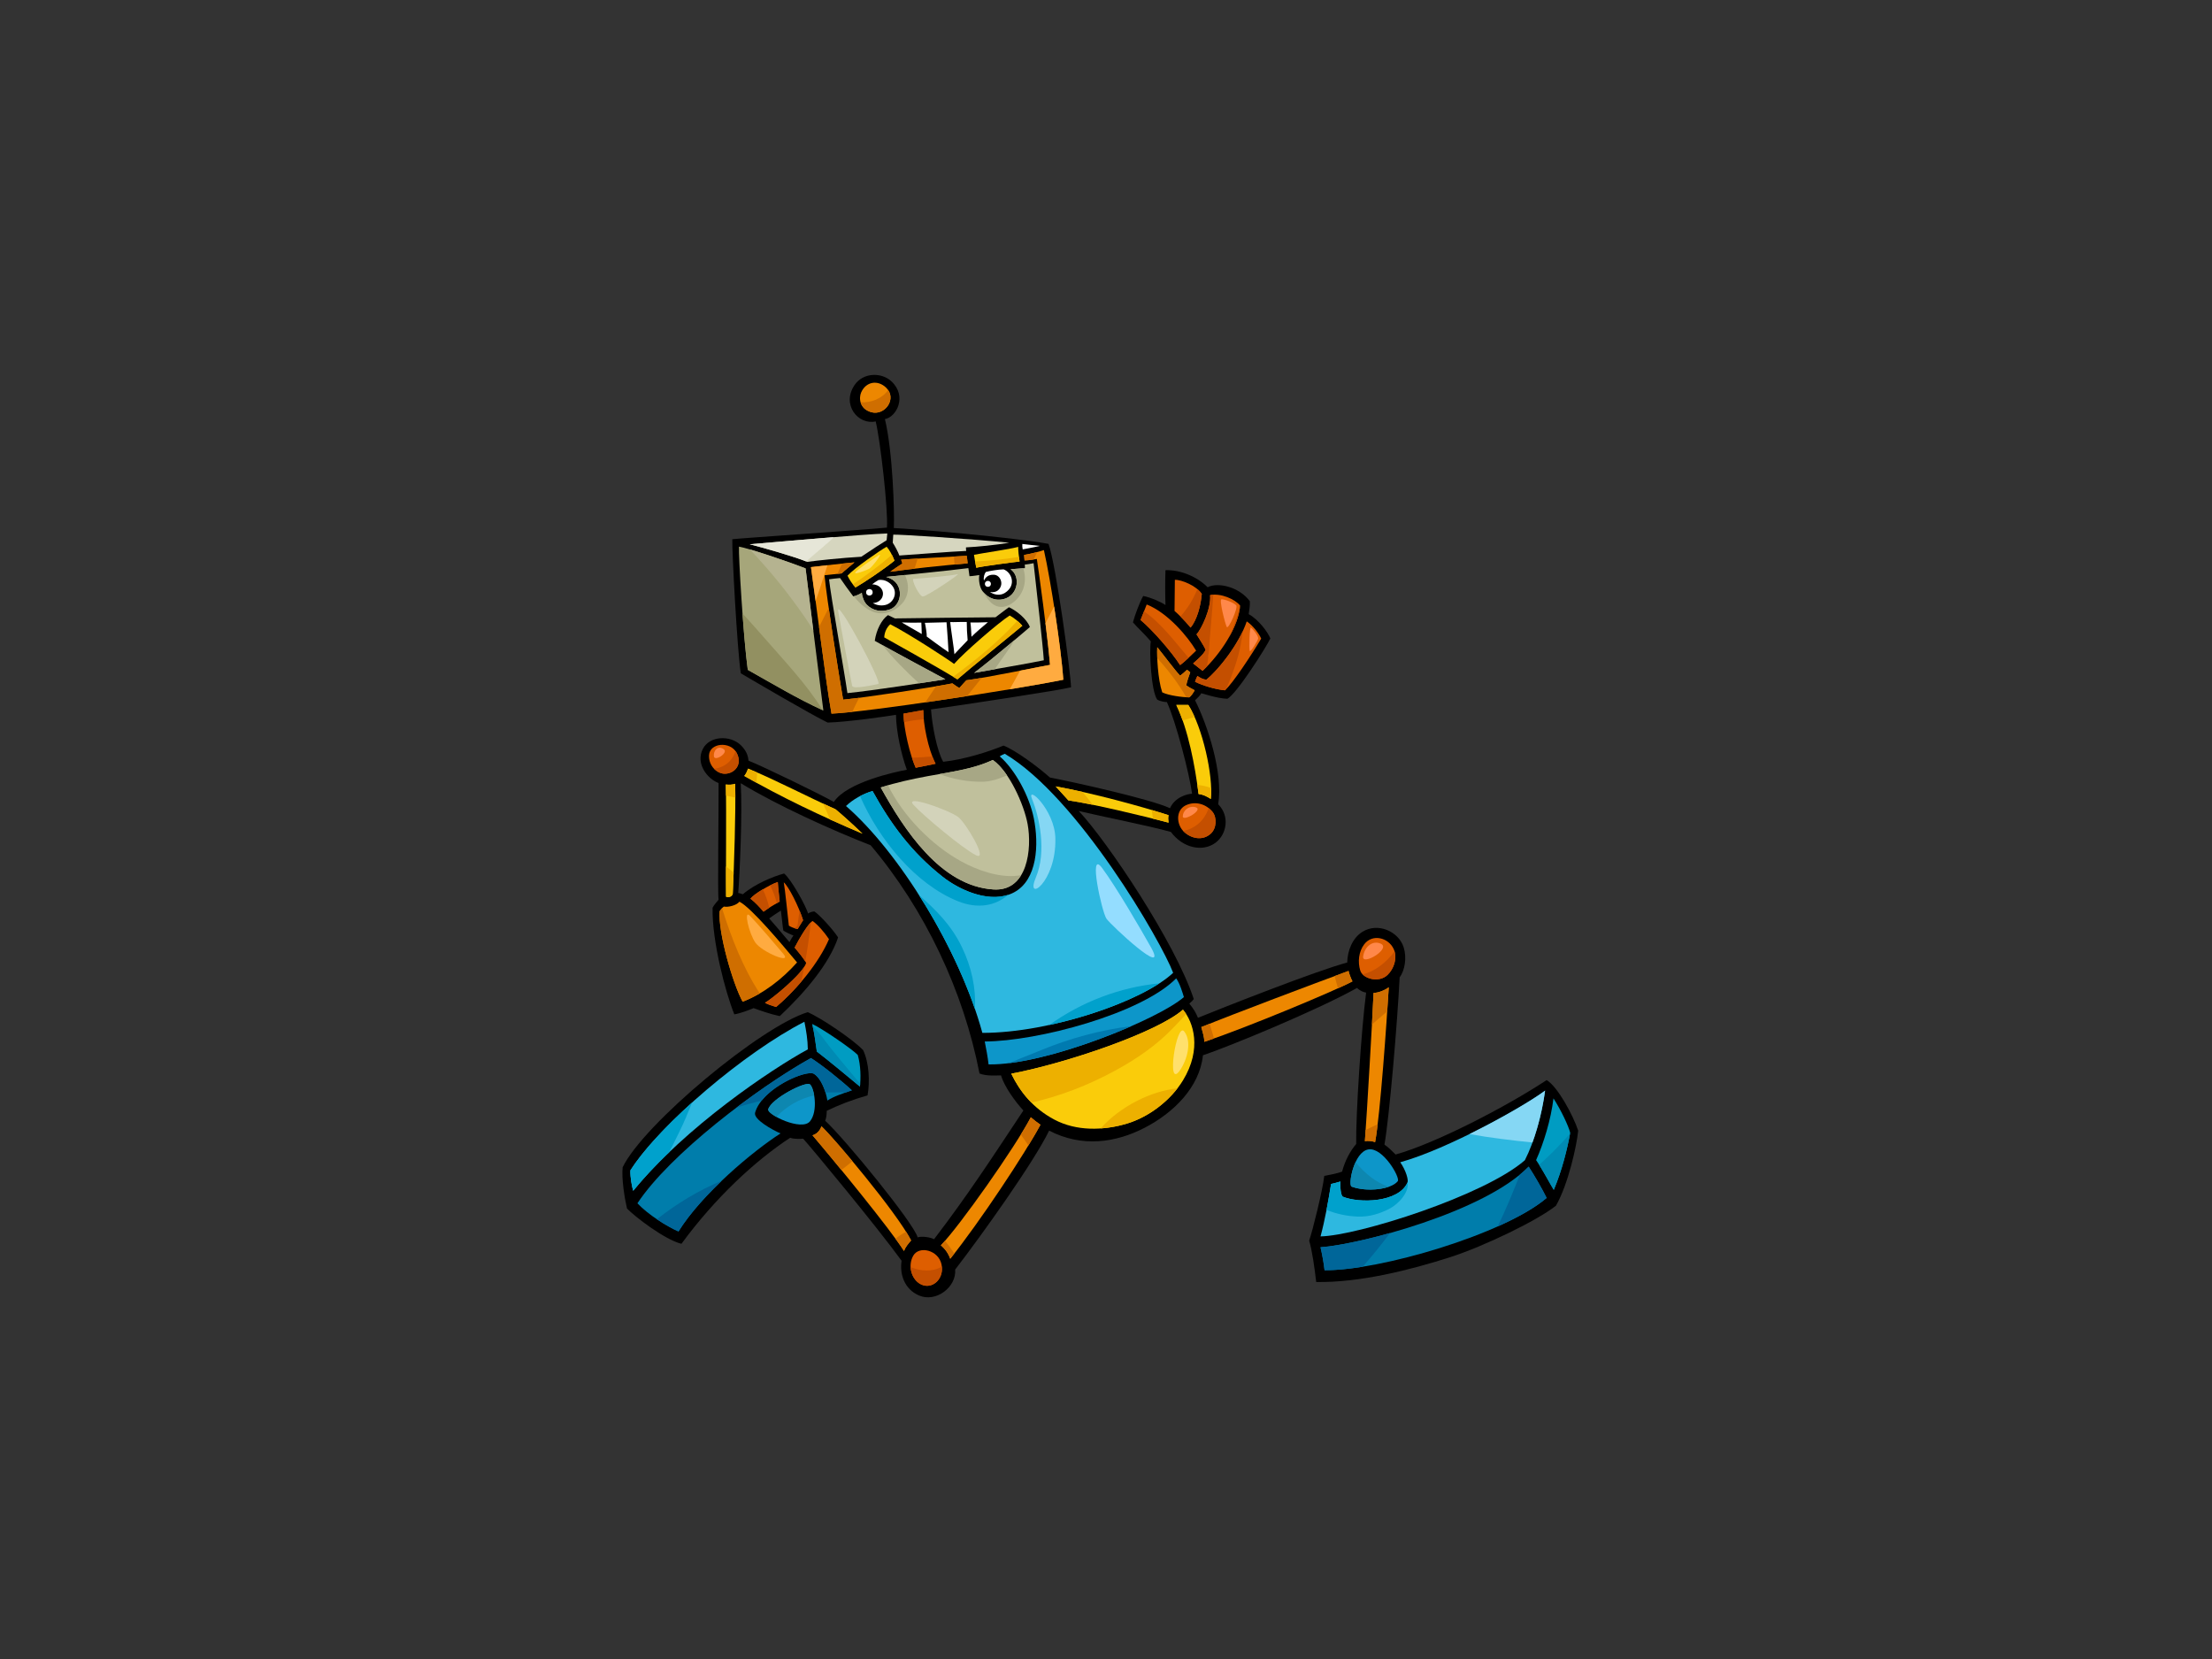 <?xml version="1.0" encoding="utf-8"?>
<!-- Generator: Adobe Illustrator 17.0.0, SVG Export Plug-In . SVG Version: 6.00 Build 0)  -->
<!DOCTYPE svg PUBLIC "-//W3C//DTD SVG 1.1//EN" "http://www.w3.org/Graphics/SVG/1.1/DTD/svg11.dtd">
<svg version="1.1" id="Layer_1" xmlns="http://www.w3.org/2000/svg" xmlns:xlink="http://www.w3.org/1999/xlink" x="0px" y="0px"
	 width="800px" height="600px" viewBox="0 0 800 600" enable-background="new 0 0 800 600" xml:space="preserve">
<rect x="0" y="0" width="800" height="600" fill="#333333" stroke="none"/>
<g>
	<path d="M226.762,437.065c2.643,2.816,13.687,11.33,19.695,12.767c12.164-16.581,26.635-30.042,39.311-38.343
		c1.233,0.449,3.028,0.449,4.711,0.336c2.449,2.62,26.697,31.858,35.594,44.143c-0.768,5.007,1.109,10.325,6.294,12.559
		c6.124,2.638,13.586-3.008,13.079-9.365c9.941-12.904,28.493-38.925,33.989-50.254c11.891,6.169,24.119,4.375,34.593-1.061
		c10.416-5.404,19.8-14.616,21.036-26.186c8.899-2.966,41.212-16.209,55.727-24.368c1.06,1.06,2.374,1.573,3.288,1.696
		c-1.72,13.029-3.77,44.323-3.59,54.742c-2.097,2.457-4.038,5.945-5.098,9.989c-1.633,0.668-5.535,1.389-6.455,1.566
		c-0.524,5.005-4.262,19.967-5.455,23.405c1.078,3.629,1.977,10.023,2.538,14.959c15.56,0.284,33.924-4.293,48.677-9.049
		c11.93-3.846,31.303-13.161,38.035-18.546c4.488-7.853,7.516-21.763,8.041-27.141c-1.773-5.413-7.388-15.911-11.406-18.29
		c-14.583,9.646-40.159,22.883-54.63,26.921c-1.24-1.265-2.58-2.58-4.038-3.59c1.687-9.108,4.711-44.197,5.497-60.462
		c1.907-2.581,2.643-7.123,1.46-10.884c-1.797-5.719-9.301-9.118-14.921-5.606c-3.588,2.243-5.398,6.757-5.497,11.105
		c-11.198,2.973-45.082,16.368-53.972,19.992c-0.836-2.013-1.596-3.245-3.135-5.146c0.558-0.458,1.148-0.983,1.613-1.638
		c-6.763-20.556-31.33-57.069-41.594-68.007c8.621,2.065,24.903,5.217,33.317,7.572c4.375,5.889,11.547,7.354,16.191,3.872
		c3.796-2.848,5.363-9.355,0.92-13.888c1.845-11.133-3.708-28.287-8.369-37.61c0.656-0.589,2.01-1.878,2.225-2.541
		c1.128,0.226,5.404,1.801,9.429,2.014c3.285-1.59,14.174-18.782,15.574-21.825c-0.926-2.343-4.305-6.861-7.84-8.794
		c0.211-1.271,0.529-3.177,0.423-4.661c-3.602-4.979-11.336-7.098-15.268-5.067c-3.696-3.726-9.735-6.374-15.244-6.162
		c-0.142,3.675-0.121,8.962,0,12.607c-1.427-1.043-5.614-2.861-8.051-3.285c-1.273,2.251-3.061,7.033-3.708,9.535
		c1.794,2.097,3.92,3.92,6.462,6.887c-0.604,3.396,0.086,17.94,2.33,21.081c0.954,0.53,2.438,0.848,3.48,0.869
		c3.195,6.863,8.173,26.039,9.119,33.147c-1.795,0.076-6.158,1.201-8.009,5.239c-7.004-3.335-35.78-9.648-43.413-11.105
		c-4.222-3.77-12.292-9.785-16.783-11.55c-5.372,2.246-14.276,5.053-21.814,5.856c-2.306-4.034-4.01-13.233-4.41-18.928
		c10.276-1.44,46.437-6.891,50.643-8.011c-0.139-5.187-5.384-44.051-8.131-51.864c-13.738-2.522-50.224-5.524-55.965-5.725
		c0.295-5.482-0.382-27.773-3.219-39.4c4.098-0.709,8.164-8.139,2.416-13.604c-3.564-3.39-10.264-3.332-13.392,1.282
		c-4.832,7.129,1.336,14.558,7.644,13.156c1.663,6.809,4.544,31.98,4.062,38.406c-10.081,0.96-52.423,3.785-55.926,4.205
		c-0.141,4.065,1.762,40.044,3.084,48.498c3.902,2.291,25.792,15.138,31.398,17.802c6.589-0.14,21.541-2.247,24.723-2.798
		c0.069,6.074,1.914,14.335,3.92,19.869c-3.983,0.717-21.711,4.501-26.397,11.637c-5.008-2.853-25.664-12.875-30.864-14.928
		c-0.178-2.35-1.253-4.175-2.998-5.792c-3.636-3.37-11.022-3.303-13.511,1.538c-2.7,5.249,1.516,10.75,5.687,12.354
		c0.079,8.662-0.401,40.101,0,42.186c-0.214,0.315-1.616,1.783-2.168,2.89c-0.244,12.109,4.652,30.632,7.859,38.572
		c2.247-0.321,5.983-1.817,6.978-2.245c2.559,0.91,6.015,2.165,9.465,2.887c9.302-8.738,17.963-19.085,21.091-28.469
		c-1.844-2.887-6.897-8.341-8.581-9.384c-0.882,0-1.765,0.401-2.293,0.741c-0.588-2.434-6.187-12.594-8.666-14.459
		c-3.96,1.046-10.697,3.853-14.913,7.505c-0.546-0.215-1.099-0.391-1.667-0.474c0.511-6.386,1.554-28.843,0.908-39.695
		c13.234,8.047,32.823,16.912,46.984,22.438c19.684,23.312,33.611,52.821,39.369,82.547c2.591,1.036,6.263,0.673,7.773,0.688
		c1.232,4.075,5.06,9.396,8.102,12.69c-11.52,17.373-19.967,30.401-32.307,46.553c-1.458-0.785-4.622-1.156-5.944-0.673
		c-1.377-5.122-26.075-35.362-33.43-42.178c0.45-1.01,0.561-2.693,0.561-3.59c4.367-2.102,8.975-3.925,14.751-5.572
		c0.911-4.91,0.563-11.942-1.626-16.413c-3.927-4.039-15.144-11.555-19.967-13.686c-16.826,5.048-59.453,40.496-66.968,56.088
		C224.744,426.297,225.914,433.506,226.762,437.065z M286.961,338.322c-0.521,0.787-1.031,1.585-1.443,2.411
		c-2.405-2.834-5.751-6.844-7.33-8.57c1.628-1.173,2.533-1.772,4.227-2.846c0.424,3.08,0.601,5.642,0.882,7.218
		C283.989,337.059,286.357,338.165,286.961,338.322z"/>
	<path fill="#ED8700" d="M320.489,140.212c-3.025-2.921-7.289-2.243-9.036,1.708c-0.863,1.948-0.689,5.944,3.668,7.152
		C320.069,150.444,324.554,144.136,320.489,140.212z"/>
	<path fill="#CF6E00" d="M321.21,141.068c2.705,3.915-1.487,9.28-6.089,8.004c-2.318-0.643-3.444-2.075-3.868-3.567
		C315.089,145.69,319.004,144.182,321.21,141.068z"/>
	<path fill="#DE5E00" d="M414.723,218.616c-0.594,1.543-1.6,4.015-2.223,5.615c4.342,3.602,11.228,11.547,14.302,16.316
		c1.377-0.953,4.45-3.92,5.79-5.227C429.662,230.376,422.457,221.689,414.723,218.616z"/>
	<path fill="#DE5E00" d="M424.904,209.704c-0.055,3.667-0.109,8.276-0.117,11.242c1.493,1.271,4.076,3.917,5.795,6.033
		c2.363-2.748,3.742-8.151,4.057-12.177C432.718,211.811,427.225,209.611,424.904,209.704z"/>
	<path fill="#DE5E00" d="M443.01,249.655c2.737-2.345,9.641-12.817,13.119-18.691c-0.77-1.793-2.948-4.72-5.231-6.234
		c-2.802,8.4-10.431,17.723-14.579,21.063c-1.255-0.056-2.315-0.691-3.268-1.327c-0.424,0.954-0.731,1.628-0.848,2.118
		C435.076,247.97,439.497,249.324,443.01,249.655z"/>
	<path fill="#DE5E00" d="M434.922,242.626c6.499-6.105,12.962-15.853,13.597-23.586c-1.801-2.331-7.103-4.659-10.875-3.79
		c0.473,4.673-3.108,12.266-4.909,14.173c0.741,1.271,2.755,4.193,3.283,5.615c-0.741,1.801-3.925,4.313-4.506,4.903
		C432.656,240.827,433.794,241.719,434.922,242.626z"/>
	<path fill="#ED8700" d="M432.068,249.637c-0.923-0.509-2.089-1.038-3.042-1.781c0.211-1.271,1.033-3.606,1.441-4.709
		c-0.392-0.306-0.781-0.614-1.172-0.921c-0.578,0.613-1.748,1.616-2.494,2.134c-2.018-2.13-6.146-7.734-8.265-10.276
		c-0.189,3.218,0.214,11.654,1.802,16.316c2.331,1.165,7.416,1.801,9.746,1.801C430.827,251.776,431.675,250.399,432.068,249.637z"
		/>
	<path fill="#FACC0A" d="M429.767,254.955c-1.377,0.001-3.465,0.011-4.342,0c4.342,9.004,6.779,22.139,8.051,32.204
		c1.762,0.216,2.888,0.837,4.427,1.787C438.878,280.803,434.9,262.92,429.767,254.955z"/>
	<path fill="#DE5E00" d="M427.04,299.364c1.768,3.072,7.147,5.55,10.875,2.117c2.12-1.956,2.244-5.869,0.583-7.881
		c-2.408-2.919-6.084-3.81-9.276-2.516C425.79,292.474,425.362,296.445,427.04,299.364z"/>
	<path fill="#009CC2" d="M561.943,430.335c3.03-7.179,4.937-15.032,5.947-20.64c-0.561-2.356-3.348-8.27-6.058-12.452
		c-0.899,7.628-3.591,16.378-6.282,22.323C558.129,423.38,560.484,427.979,561.943,430.335z"/>
	<path fill="#008AB3" d="M567.835,409.973c-1.021,5.589-2.911,13.297-5.892,20.362c-1.244-2.011-3.145-5.656-5.281-9.053
		C560.616,417.73,564.371,413.976,567.835,409.973z"/>
	<path fill="#007DAB" d="M477.588,451.087c0.56,2.468,1.154,5.571,1.457,8.301c19.855,0.225,64.949-13.012,80.316-26.137
		c-1.481-3.064-4.375-8.076-6.504-11.33C536.93,438.299,491.947,450.077,477.588,451.087z"/>
	<path fill="#006699" d="M492.857,458.116c-5.27,0.853-10.01,1.315-13.811,1.272c-0.303-2.73-0.897-5.832-1.457-8.301
		c5.252-0.369,14.607-2.192,25.136-5.147C499.606,450.124,496.304,454.179,492.857,458.116z"/>
	<path fill="#006699" d="M549.713,424.792c1.141-0.94,2.197-1.896,3.145-2.87c2.128,3.253,5.022,8.266,6.504,11.33
		c-4.115,3.516-10.375,7.037-17.701,10.308C544.657,437.4,547.214,431.113,549.713,424.792z"/>
	<path fill="#2EB8E0" d="M485.665,432.802c-0.689-0.284-1.09-3.619-0.899-5.496c-1.01,0.336-2.293,0.638-3.364,0.896
		c-1.01,6.282-2.244,13.125-3.814,18.958c13.347-0.225,59.227-14.696,73.91-27.557c3.488-6.881,6.101-16.292,7.304-25.166
		c-7.739,5.833-35.109,21.089-52.386,25.912c2.053,2.915,3.03,6.395,2.618,7.322C505.784,434.996,491.521,435.224,485.665,432.802z"
		/>
	<path fill="#85D7F4" d="M531.459,410.154c11.846-5.832,22.872-12.345,27.343-15.716c-0.861,6.357-2.455,12.975-4.568,18.757
		C546.596,412.411,538.979,411.512,531.459,410.154z"/>
	<path fill="#0D96C9" d="M488.84,429.164c5.465,2.028,14.323,1.058,16.68-1.971c0.988-1.271-5.384-12.339-10.606-11.495
		C489.624,416.553,487.459,428.652,488.84,429.164z"/>
	<path fill="#ED8700" d="M493.628,412.723c0.967-0.234,2.805,0,3.703,0.336c1.83-9.668,4.224-43.901,4.935-55.976
		c-1.427,1.03-3.675,1.989-5.497,2.019C496.321,369.087,494.4,402.231,493.628,412.723z"/>
	<path fill="#DE5E00" d="M491.96,351.031c0.884,2.913,6.716,4.595,9.856,1.566c2.46-2.372,3.658-6.378,2.201-9.44
		c-1.954-4.105-7.671-5.51-10.613-1.665C491.367,344.153,491.007,347.893,491.96,351.031z"/>
	<path fill="#ED8700" d="M435.591,376.789c15.468-5.192,47.675-18.645,53.542-21.871c-0.549-0.978-1.354-3.237-1.416-3.767
		c-12.394,4.556-41.107,15.361-53.25,20.302C434.919,373.113,435.528,375.109,435.591,376.789z"/>
	<path fill="#009CC2" d="M311.007,392.98c0.336-3.028,0.336-7.628-0.786-11.442c-1.906-2.019-12.787-9.535-16.493-11.207
		c0.815,3.381,1.125,6.047,1.686,9.973C298.945,382.978,307.601,390.127,311.007,392.98z"/>
	<path fill="#008AB3" d="M311.095,391.966c-0.025,0.354-0.053,0.697-0.088,1.014c-3.406-2.853-12.062-10.002-15.594-12.676
		c-0.53-3.708-0.841-6.299-1.561-9.424c1.075,1.261,2.155,2.521,3.233,3.78C301.486,380.631,306.361,386.249,311.095,391.966z"/>
	<path fill="#DE5E00" d="M281.3,318.974c-3.297,1.2-8.591,4.328-9.893,6.046c1.74,1.325,3.332,3.068,4.734,4.718
		c0.036-0.032,0.066-0.066,0.107-0.097c1.822-1.337,3.782-2.471,5.737-3.603C281.773,323.703,281.437,321.338,281.3,318.974z"/>
	<path fill="#DE5E00" d="M283.458,319.104c0.461,2.394,1.442,12.297,1.843,15.666c0.803,0.561,2.006,0.962,3.17,1.241l0.012-0.019
		c0.643-1.069,1.282-2.138,1.963-3.179C288.911,327.874,285.221,320.575,283.458,319.104z"/>
	<path fill="#DE5E00" d="M280.679,364.197c7.671-6.491,15.531-16.116,19.139-24.536c-1.603-2.407-4.01-5.213-5.917-6.573
		c-1.461,0.718-4.508,5.77-6.514,9.62c1.321,1.548,3.185,3.82,4.172,5.534c-1.041,3.718-12.292,13.007-14.894,14.421
		C277.443,363.16,279.287,363.802,280.679,364.197z"/>
	<path fill="#C44F00" d="M429.875,237.91c-1.161,1.078-2.349,2.135-3.073,2.637c-3.074-4.768-9.96-12.714-14.302-16.316
		c0.343-0.883,0.798-2.022,1.242-3.131C420.079,225.49,424.896,232.117,429.875,237.91z"/>
	<path fill="#C44F00" d="M433.034,213.057c0.648,0.539,1.206,1.123,1.605,1.745c-0.316,4.027-1.694,9.429-4.057,12.177
		c-1.044-1.286-2.41-2.766-3.655-4.017C429.569,219.932,431.604,216.723,433.034,213.057z"/>
	<path fill="#C44F00" d="M447.807,237.124c-0.705,2.636-1.591,5.194-2.55,7.721c-0.573,1.485-1.186,2.953-1.826,4.412
		c-0.146,0.144-0.292,0.29-0.421,0.399c-3.513-0.331-7.934-1.685-10.806-3.071c0.117-0.491,0.424-1.165,0.848-2.118
		c0.953,0.636,2.013,1.271,3.268,1.327c3.594-2.895,9.798-10.283,13.215-17.67C449.116,231.159,448.599,234.175,447.807,237.124z"/>
	<path fill="#C44F00" d="M444.43,230.556c1.585-3.674,3.06-7.376,4.057-11.256C448.14,222.828,446.607,226.753,444.43,230.556z"/>
	<path fill="#C44F00" d="M436.018,235.037c-0.528-1.423-2.542-4.344-3.283-5.615c1.801-1.907,5.382-9.5,4.909-14.173
		c0.365-0.085,0.754-0.119,1.144-0.144c-0.355,7.061-1.211,14.089-1.631,21.146c-0.061,0.208-0.116,0.419-0.179,0.626
		c-0.098,0.32-0.081,0.607,0.002,0.859c-0.145,1.1-0.299,2.199-0.459,3.299c-0.531,0.549-1.063,1.088-1.599,1.591
		c-1.128-0.906-2.266-1.799-3.41-2.685C432.092,239.35,435.276,236.839,436.018,235.037z"/>
	<path fill="#C44F00" d="M278.535,320.189c0.985-0.491,1.938-0.914,2.765-1.215c0.138,2.364,0.473,4.73,0.684,7.064
		c-0.344,0.199-0.683,0.406-1.026,0.606C280.397,324.408,279.542,322.267,278.535,320.189z"/>
	<path fill="#C44F00" d="M275.872,321.646c1.02,2.135,1.846,4.349,2.35,6.679c-0.666,0.427-1.337,0.848-1.975,1.316
		c-0.041,0.031-0.071,0.065-0.107,0.097c-1.401-1.65-2.994-3.393-4.734-4.718C272.087,324.121,273.863,322.838,275.872,321.646z"/>
	<path fill="#C44F00" d="M287.458,335.533c0.529-0.195,0.979-0.637,1.056-1.333c0.182-1.634,0.416-3.262,0.651-4.889
		c0.499,1.223,0.942,2.42,1.279,3.502c-0.681,1.041-1.32,2.111-1.963,3.179l-0.012,0.019c-0.363-0.086-0.726-0.19-1.082-0.301
		C287.41,335.649,287.446,335.599,287.458,335.533z"/>
	<path fill="#C44F00" d="M293.216,333.62c-0.474,4.73-1.141,9.428-1.978,14.099c-1.033-1.634-2.659-3.616-3.852-5.012
		C289.119,339.385,291.624,335.174,293.216,333.62z"/>
	<path fill="#C44F00" d="M290.911,349.563c-0.345,1.829-0.721,3.654-1.111,5.476c-2.876,3.375-6.012,6.527-9.122,9.158
		c-1.392-0.396-3.236-1.037-4.015-1.534C278.998,361.395,288.272,353.8,290.911,349.563z"/>
	<path fill="#ED8700" d="M260.279,329.558c-0.627,7.602,4.687,26.055,8.309,32.725c7.555-2.896,14.301-8.18,19.681-14.2
		c-4.964-5.958-16.422-19.734-20.831-21.974c-1.225,1.441-4.191,2.066-5.634,1.765C261.163,328.274,260.6,329.076,260.279,329.558z"
		/>
	<path fill="#CF6E00" d="M430.085,252.201c-0.304,0-0.656-0.012-1.042-0.033c-2.935-5.093-6.515-9.798-10.504-14.138
		c-0.06-1.609-0.058-3.005-0.002-3.945c2.119,2.542,6.246,8.146,8.265,10.276c0.746-0.518,1.916-1.52,2.494-2.134
		c0.391,0.306,0.78,0.615,1.172,0.921c-0.409,1.103-1.231,3.438-1.441,4.709c0.953,0.743,2.118,1.272,3.042,1.781
		C431.675,250.399,430.827,251.776,430.085,252.201z"/>
	<path fill="#CF6E00" d="M261.117,328.477c3.464,10.852,7.501,21.358,13.663,30.798c-1.994,1.164-4.055,2.19-6.191,3.008
		c-3.622-6.671-8.936-25.123-8.309-32.725C260.477,329.261,260.774,328.849,261.117,328.477z"/>
	<path fill="#FACC0A" d="M262.596,324.308c0.891,0.354,2.095,0.034,2.415-1.01c0.481-10.506,1.126-29.513,0.887-39.825
		c-1.073,0.363-2.233,0.419-3.397,0.256C262.766,293.143,262.446,317.365,262.596,324.308z"/>
	<path fill="#DE5E00" d="M266.377,272.213c-2.327-4.25-9.763-3.55-9.946,0.964c-0.161,3.93,2.968,6.656,5.694,6.656
		C265.657,279.832,268.703,276.463,266.377,272.213z"/>
	<path fill="#C44F00" d="M437.125,292.283c0.485,0.384,0.954,0.809,1.373,1.316c1.661,2.012,1.538,5.926-0.583,7.881
		c-3.235,2.98-7.711,1.505-9.994-0.944C432.038,299.716,435.493,297.007,437.125,292.283z"/>
	<path fill="#C44F00" d="M259.532,277.804c3.47-0.896,5.499-3.185,6.452-6.179c0.14,0.188,0.276,0.377,0.393,0.588
		c2.326,4.25-0.719,7.619-4.252,7.619c-1.338,0-2.77-0.659-3.866-1.793C258.686,277.977,259.113,277.912,259.532,277.804z"/>
	<path fill="#FACC0A" d="M302.14,292.664c-9.782-4.332-21.721-10.653-31.597-14.677c-0.236,0.693-0.722,1.925-1.363,2.646
		c13.314,7.619,27.739,14.524,42.749,20.871C309.229,298.868,304.065,294.189,302.14,292.664z"/>
	<path fill="#A6A67A" d="M267.255,197.699c-0.173,3.346,1.534,32.304,3.193,44.556c9.005,5.072,17.98,10.44,27.334,14.719
		c-1.03-7.694-4.906-39.39-6.434-51.402C285.166,203.147,270.791,198.279,267.255,197.699z"/>
	<path fill="#B5B390" d="M291.353,223.61c-3.075-4.432-6.273-8.785-9.679-12.971c-3.344-4.112-6.844-8.075-10.458-11.929
		c5.789,1.693,15.376,4.997,20.132,6.863c0.647,5.087,1.716,13.704,2.809,22.533C293.273,226.572,292.358,225.058,291.353,223.61z"
		/>
	<path fill="#929061" d="M276.118,230.349c7.276,8.363,15.548,16.978,21.448,26.522c-9.275-4.262-18.183-9.584-27.118-14.616
		c-0.674-4.982-1.357-12.727-1.918-20.391C271.091,224.665,273.626,227.487,276.118,230.349z"/>
	<path fill="#D6D6BF" d="M271.147,196.84c4.487,1.121,16.923,4.669,20.811,6.376c3.3-0.489,12.692-1.47,19.533-1.863
		c3.95-2.69,7.406-4.877,9.171-5.974c0.072-0.511,0.184-1.94,0.244-2.448C312.513,193.171,279.814,196.123,271.147,196.84z"/>
	<path fill="#E6E6D8" d="M301.588,194.259c-1.099,1.293-8.83,7.623-10.008,8.801c-4.239-1.756-16.075-5.13-20.433-6.219
		C276.251,196.418,289.687,195.222,301.588,194.259z"/>
	<path fill="#FACC0A" d="M320.661,197.73c-2.301,1.272-11.797,7.83-14.148,10.475c0.49,0.979,1.429,2.737,2.89,4.257
		c2.987-1.712,10.133-6.461,14.097-9.691C322.767,200.806,321.59,198.708,320.661,197.73z"/>
	<path fill="#FFFFFF" d="M315.67,218.092c1.209,0.73,2.838,1.126,4.6,0.686c2.703-0.676,4.301-3.899,2.79-6.414
		c-0.916-1.525-2.986-2.985-5.335-2.595c-0.881,0.49-1.555,0.999-2.302,1.566c2.938,0.05,3.962,2.125,3.915,3.418
		C319.243,217.357,316.747,218.14,315.67,218.092z"/>
	<path fill="#ED8700" d="M326.34,203.798c-1.321,0.881-3.133,2.056-4.405,2.985c7.878-1.109,19.196-2.31,28.024-3.04
		c-0.106-0.931-0.198-1.992-0.331-2.722c-2.257,0.132-22.261,1.21-23.73,1.406C326.144,203.064,326.354,203.786,326.34,203.798z"/>
	<path fill="#D6D6BF" d="M323.06,193.372c-0.098,1.077-0.146,2.153-0.187,2.907c0.799,1.224,1.914,3.294,2.391,4.63
		c5.244-0.332,18.758-1.448,24.183-1.658c-0.061-0.416-0.126-0.989-0.085-1.285c4.248-0.199,10.755-0.863,15.65-1.676
		C351.66,194.928,323.908,193.158,323.06,193.372z"/>
	<path fill="#FACC0A" d="M368.249,197.792c-3.485,0.906-12.115,2.101-15.998,2.86c0.231,1.565,0.524,3.14,0.828,4.684
		c2.49-0.581,12.613-1.926,15.666-2.257C368.481,201.286,368.216,199.029,368.249,197.792z"/>
	<path fill="#FFFFFF" d="M362.109,211.444c-0.266,1.593-1.659,3.12-4.05,2.656c1.378,1.006,3.594,1.466,5.377,0.331
		c4.318-2.749,2.448-7.466-0.477-8.515c-1.713,0.018-5.076,0.554-6.427,0.947c-0.531,0.664-0.929,2.058-0.663,3.12
		c0.436-0.972,1.394-2.257,3.652-2.124C361.274,207.962,362.371,209.866,362.109,211.444z"/>
	<path fill="#C0C09C" d="M365.493,205.867c3.585,2.589,2.705,8.752-1.593,10.489c-3.45,1.394-6.814-0.104-8.628-2.655
		c-0.992-1.393-1.395-3.917-1.097-5.731c-0.273,0.014-2.338,0.404-3.55,0.42c-0.096-0.528-0.292-2.378-0.402-2.92
		c-7.167,0.929-24.712,2.653-29.755,3.174c2.4,0.636,3.992,2.066,4.652,4.013c1.125,3.33-0.584,6.926-3.526,7.833
		c-2.921,0.9-5.864,0.441-8.077-1.763c-0.951-0.949-1.723-2.79-1.817-4.327c-1.171,0.696-2.189,1.12-3.097,1.293
		c-1.481-1.938-3.651-4.951-4.779-6.639c-1.33,0.095-2.987,0.332-3.984,0.466c0.593,5.867,5.511,33.192,6.639,41.158
		c9.247-0.923,29.408-4.049,35.425-5.01c-2.912-1.589-19.293-10.325-25.532-13.91c0.596-4.05,2.522-7.701,4.779-9.293
		c0.729,0.332,1.889,0.93,2.523,1.194c5.974-0.133,30.338-0.332,36.362-0.408c1.941-1.451,3.978-3.039,4.863-3.64
		c2.655,1.194,6.506,4.248,7.568,7.169c-1.639,1.431-13.431,11.471-20.151,16.576c5.798-1.066,19.964-3.434,25.196-4.561
		c-0.319-5.179-2.39-23.367-3.702-35.104c-0.928,0.225-2.24,0.394-3.202,0.517c0.031,0.249,0.131,0.797,0.066,1.261
		C369.344,205.602,367.641,205.715,365.493,205.867z"/>
	<path fill="#FACC0A" d="M345.046,240.122c-1.526-1.261-16.396-10.953-23.063-14.344c-1.233,1.066-2.096,2.793-2.193,4.74
		c0.112,0.044,20.543,11.463,26.452,15.181c4.03-3.545,19.723-16.196,23.498-19.384c-1.002-1.191-2.854-2.787-4.58-3.717
		C361.084,225.212,348.698,235.94,345.046,240.122z"/>
	<path fill="#EDB000" d="M322.56,200.641c0.349,0.688,0.676,1.417,0.941,2.13c-3.965,3.23-11.11,7.979-14.097,9.691
		c-0.352-0.366-0.668-0.744-0.959-1.123C313.355,208.035,318.119,204.539,322.56,200.641z"/>
	<path fill="#EDB000" d="M368.519,201.399c0.071,0.575,0.149,1.148,0.227,1.681c-3.053,0.331-13.177,1.676-15.666,2.257
		c-0.147-0.746-0.267-1.506-0.402-2.262C357.99,202.783,363.281,202.308,368.519,201.399z"/>
	<path fill="#EDB000" d="M367.938,224.543c0.714,0.607,1.349,1.231,1.804,1.772c-3.775,3.188-19.468,15.839-23.498,19.384
		c-0.431-0.271-0.946-0.586-1.517-0.932C352.982,238.62,361.014,232.168,367.938,224.543z"/>
	<path fill="#FFFFFF" d="M357.285,225.027c-1.963,0.066-4.352,0.151-6.329,0.092c0.236,1.368,0.276,3.802,0.398,5.178
		C352.947,228.704,355.204,226.779,357.285,225.027z"/>
	<path fill="#FFFFFF" d="M349.641,224.942c-1.931-0.061-4.653,0.102-5.988,0.044c0.331,3.187,1.395,9.803,1.526,11.618
		c0.296-0.31,3.654-3.921,4.78-5.046C349.761,229.368,349.628,226.844,349.641,224.942z"/>
	<path fill="#FFFFFF" d="M335.171,230.219c1.909,1.406,4.936,3.662,7.883,5.654c0-0.838-0.494-8.084-0.73-10.821
		c-2.513,0.074-5.282,0.14-7.833,0.199C334.728,226.135,335.267,229.438,335.171,230.219z"/>
	<path fill="#FFFFFF" d="M333.218,225.173c-2.455,0.037-4.615,0.049-7.091-0.054c2.473,1.416,4.764,2.766,7.236,4.182
		C333.382,228.042,333.229,226.285,333.218,225.173z"/>
	<path fill="#FFFFFF" d="M369.733,196.73c-0.056,0.507,0.009,1.37,0.142,1.968c1.23-0.254,4.38-0.797,6.174-1.262
		C374.614,197.344,371.163,196.853,369.733,196.73z"/>
	<path fill="#ED8700" d="M384.561,245.835c-0.716-10.73-4.526-35.942-7.024-46.895c-0.73,0.337-5.766,1.596-7.162,1.763
		c0.067,0.413,0.098,1.569,0.163,1.977c1.196,0,3.054-0.266,4.449-0.531c0.511,3.026,3.917,27.881,4.78,38.303
		c-4.181,0.73-22.571,4.581-30.271,5.577c-0.664,0.663-1.659,1.859-2.523,2.788c-0.694-0.329-1.907-1.215-2.522-1.66
		c-6.837,1.381-30.97,5.048-39.521,5.889c-1.32-7.499-6.027-37.005-6.728-44.995c2.103-0.195,4.603-0.534,6.21-0.683
		c0.929-0.93,3.177-2.705,4.615-3.979c-3.535,0.317-11.245,1.158-15.731,1.719c1.681,11.493,5.466,42.331,7.427,52.984
		C314.038,257.534,367.725,249.264,384.561,245.835z"/>
	<path fill="#FFAB40" d="M368.938,242.56c4.875-0.956,9.086-1.802,10.828-2.106c-0.309-3.729-0.944-9.309-1.653-15.073
		c1.046-2.01,2.093-4.02,3.126-6.037c1.561,10.011,2.923,20.505,3.322,26.492c-4.396,0.895-11.317,2.121-19.365,3.453
		C366.454,247.052,367.704,244.81,368.938,242.56z"/>
	<path fill="#FFAB40" d="M296.443,213.104c-0.459,1.423-0.961,2.831-1.475,4.236c-0.653-4.922-1.236-9.235-1.673-12.23
		c1.673-0.209,3.795-0.458,5.981-0.703C298.279,207.27,297.387,210.181,296.443,213.104z"/>
	<path fill="#CF6E00" d="M331.91,202.022c-0.367,1.221-0.764,2.436-1.18,3.645c-3.165,0.369-6.174,0.746-8.795,1.116
		c1.273-0.93,3.084-2.105,4.405-2.985c0.014-0.012-0.196-0.734-0.442-1.371C326.373,202.363,328.789,202.208,331.91,202.022z"/>
	<path fill="#CF6E00" d="M345.006,201.279c2.297-0.128,4.043-0.223,4.622-0.258c0.133,0.73,0.225,1.791,0.331,2.722
		c-1.517,0.126-3.112,0.266-4.746,0.416C345.147,203.199,345.077,202.239,345.006,201.279z"/>
	<path fill="#CF6E00" d="M373.876,202.345c-1.169,0.186-2.44,0.336-3.338,0.336c-0.064-0.408-0.096-1.564-0.163-1.977
		c0.838-0.101,2.988-0.595,4.73-1.047C374.694,200.553,374.28,201.446,373.876,202.345z"/>
	<path fill="#CF6E00" d="M338.508,248.226c2.496-0.42,4.57-0.789,5.942-1.066c0.615,0.445,1.828,1.331,2.522,1.66
		c0.864-0.929,1.86-2.125,2.523-2.788c1.506-0.195,3.425-0.5,5.564-0.869c-1.755,2.213-3.523,4.414-5.312,6.597
		c-5.02,0.777-10.137,1.545-15.109,2.264C335.925,252.088,337.215,250.155,338.508,248.226z"/>
	<path fill="#CF6E00" d="M299.718,219.907c1.708,11.885,4.288,27.895,5.211,33.142c1.511-0.149,3.515-0.388,5.816-0.684
		c-0.89,1.675-1.723,3.379-2.516,5.101c-3.12,0.331-5.692,0.552-7.507,0.629c-1.143-6.208-2.904-19.264-4.509-31.356
		C297.399,224.47,298.576,222.197,299.718,219.907z"/>
	<path fill="#CF6E00" d="M302.898,207.531c0.502-1.248,1.041-2.482,1.632-3.694c1.768-0.186,3.351-0.343,4.495-0.446
		c-1.438,1.274-3.685,3.049-4.615,3.979C303.967,207.412,303.451,207.469,302.898,207.531z"/>
	<path fill="#DE5E00" d="M333.913,256.823c-2.518,0.441-4.632,0.843-7.152,1.276c0.086,5.588,2.327,14.917,4.412,19.569
		c2.29-0.485,4.887-0.997,7.188-1.449C335.584,270.77,333.899,261.708,333.913,256.823z"/>
	<path fill="#C44F00" d="M326.981,261.198c-0.126-1.11-0.205-2.161-0.22-3.098c2.52-0.433,4.634-0.835,7.152-1.276
		c-0.002,0.966,0.063,2.1,0.19,3.332C331.718,260.31,329.325,260.663,326.981,261.198z"/>
	<path fill="#C44F00" d="M337.208,273.587c0.36,0.938,0.743,1.827,1.153,2.632c-2.301,0.452-4.898,0.964-7.188,1.449
		c-0.452-1.008-0.908-2.253-1.351-3.615C332.287,273.947,334.749,273.795,337.208,273.587z"/>
	<path fill="#C0C09C" d="M335.302,280.745c-5.554,1.05-11.048,2.219-16.432,3.956c-0.112,0.036-0.219,0.084-0.329,0.122
		c8.364,15.059,21.572,35.659,40.761,36.861c12.446,0.781,13.95-14.825,12.362-23.576c-1.298-7.163-6.756-19.267-12.619-23.258
		C351.728,278.298,343.092,279.271,335.302,280.745z"/>
	<path fill="#A7A785" d="M319.146,233.325c7.358,4.097,20.209,10.953,22.756,12.343c-1.958,0.313-5.422,0.856-9.516,1.477
		C327.677,242.816,323.169,238.288,319.146,233.325z"/>
	<path fill="#A7A785" d="M359.767,242.036c-2.955,0.516-5.622,0.983-7.454,1.319c4.15-3.152,10.228-8.183,14.661-11.91
		C364.76,235.108,362.051,238.638,359.767,242.036z"/>
	<path fill="#A7A785" d="M320.466,208.644c1.436-0.149,3.903-0.396,6.838-0.694c1.695,3.8,1.601,8.118-1.975,11.245
		c-3.113,2.723-7.209,3.541-10.929,1.426c-2.162-1.23-4.088-2.953-5.588-4.981c0.854-0.195,1.802-0.596,2.885-1.239
		c0.094,1.537,0.866,3.378,1.817,4.327c2.213,2.204,5.156,2.663,8.077,1.763c2.942-0.907,4.651-4.503,3.526-7.833
		C324.459,210.71,322.866,209.28,320.466,208.644z"/>
	<path fill="#A7A785" d="M365.493,205.867c1.856-0.131,3.361-0.234,4.598-0.346c1.286,4.145,0.504,8.735-3.033,11.846
		c-2.895,2.546-6.403,3.124-9.178,0.034c-0.902-1.004-1.691-2.16-2.368-3.409c1.86,2.365,5.075,3.702,8.387,2.364
		C368.198,214.619,369.078,208.456,365.493,205.867z"/>
	<path fill="#A7A785" d="M355.195,282.73c-5.477,0.038-10.551-0.965-15.416-2.784c6.521-1.129,13.326-2.297,19.265-5.095
		c1.791,1.219,3.543,3.201,5.152,5.563C361.296,281.655,358.367,282.707,355.195,282.73z"/>
	<path fill="#A7A785" d="M321.163,284.02c5.579,11.388,16.058,21.789,26.51,27.534c5.766,3.171,13.601,5.938,20.296,5.158
		c0.459-0.054,0.904-0.137,1.354-0.207c-1.992,3.295-5.174,5.484-10.022,5.179c-19.189-1.202-32.397-21.803-40.761-36.861
		c0.111-0.038,0.217-0.086,0.329-0.122C319.631,284.456,320.399,284.244,321.163,284.02z"/>
	<path fill="#FACC0A" d="M422.621,297.518c-0.118-0.906-0.206-1.78,0-2.692c-9.64-3.137-27.764-8.077-40.827-10.413
		c1.562,1.671,3.098,3.364,4.618,5.071C394.858,290.62,414.375,295.33,422.621,297.518z"/>
	<path fill="#2EB8E0" d="M363.398,272.612c-0.618,0.229-1.289,0.577-1.838,0.924c5.702,4.968,10.75,14.559,12.317,22.334
		c1.941,9.634,1.293,22.345-7.12,26.853c-8.111,4.347-19.315-0.484-25.892-5.667c-11.126-8.769-18.582-18.844-25.309-30.984
		c-3.712,1.139-7,2.984-9.595,5.436c18.93,16.429,41.034,51.657,49.324,82.05c24.595,0.016,58.08-11.425,69.002-21.725
		C420.043,340.576,389.839,288.284,363.398,272.612z"/>
	<path fill="#00A1CC" d="M364.66,323.603c-4.62,3.979-10.954,5.259-18.235,2.326c-15.306-6.166-28.493-22.206-35.366-37.986
		c1.414-0.74,2.906-1.383,4.498-1.871c6.726,12.14,14.183,22.216,25.309,30.984C346.894,321.806,356.803,326.239,364.66,323.603z"/>
	<path fill="#00A1CC" d="M379.473,370.708c11.699-8.353,25.44-13.649,39.848-15.069
		C410.193,361.578,394.956,367.383,379.473,370.708z"/>
	<path fill="#00A1CC" d="M347.833,342.422c3.577,7.394,5.176,14.978,4.776,22.531c-4.797-13.914-12.036-28.343-20.21-41.192
		C338.487,329.031,344.073,334.654,347.833,342.422z"/>
	<path fill="#0D96C9" d="M425.379,353.841c-12.687,12.833-50.209,22.761-69.232,22.826c0.514,2.6,1.099,5.667,1.382,8.289
		c20.67,0.395,61.39-16.263,70.644-24.339C427.669,358.934,426.66,355.569,425.379,353.841z"/>
	<path fill="#007AB0" d="M409.192,371.11c-13.57,5.956-31.122,11.795-44.386,13.409c3.992-1.652,8.016-3.182,11.892-4.784
		C386.631,375.63,398.006,372.473,409.192,371.11z"/>
	<path fill="#FACC0A" d="M381.258,404.887c8.016,4.284,17.748,4.03,26.245,1.492c8.067-2.409,15.944-8.461,20.334-15.643
		c6.961-11.387,3.77-21.145,0-25.577c-9.346,8.2-42.067,19.35-62.099,23.155C368.945,394.943,373.669,400.832,381.258,404.887z"/>
	<path fill="#EDB000" d="M427.72,260.555c-0.699-1.985-1.462-3.87-2.295-5.6c0.877,0.011,2.965,0.001,4.342,0
		c0.796,1.235,1.56,2.728,2.284,4.366C430.606,259.725,429.161,260.132,427.72,260.555z"/>
	<path fill="#EDB000" d="M438.022,285.019c0.047,1.458,0.018,2.796-0.118,3.928c-1.54-0.95-2.665-1.571-4.427-1.787
		c-0.135-1.06-0.288-2.167-0.448-3.287C434.781,284.032,436.473,284.385,438.022,285.019z"/>
	<path fill="#EDB000" d="M265.636,288.397c-1.017-0.243-2.04-0.464-3.064-0.663c-0.017-1.512-0.041-2.868-0.072-4.004
		c1.165,0.163,2.324,0.106,3.397-0.256c0.035,1.476,0.049,3.144,0.049,4.926C265.845,288.396,265.74,288.4,265.636,288.397z"/>
	<path fill="#EDB000" d="M265.333,315.523c-0.109,2.865-0.219,5.523-0.322,7.776c-0.32,1.043-1.523,1.364-2.415,1.01
		c-0.049-2.225-0.047-6.227-0.034-10.944C263.476,314.093,264.401,314.812,265.333,315.523z"/>
	<path fill="#EDB000" d="M273.553,283.082c-1.469-0.809-2.931-1.623-4.374-2.448c0.641-0.721,1.128-1.953,1.363-2.646
		c1.084,0.441,2.203,0.921,3.332,1.413C273.767,280.627,273.657,281.855,273.553,283.082z"/>
	<path fill="#EDB000" d="M297.619,290.597c1.543,0.721,3.06,1.421,4.521,2.068c1.925,1.524,7.089,6.204,9.788,8.84
		c-3.963-1.676-7.881-3.393-11.753-5.149C299.388,294.4,298.533,292.482,297.619,290.597z"/>
	<path fill="#EDB000" d="M394.776,290.493c0.118,0.187,0.243,0.369,0.363,0.556c-3.412-0.698-6.47-1.261-8.726-1.564
		c-1.52-1.707-3.056-3.4-4.618-5.071c3.023,0.541,6.319,1.224,9.715,1.989C392.635,287.736,393.727,289.096,394.776,290.493z"/>
	<path fill="#EDB000" d="M416.99,296.074c-0.127-1.048-0.282-2.091-0.453-3.13c2.257,0.67,4.315,1.307,6.085,1.883
		c-0.206,0.912-0.118,1.786,0,2.692C421.088,297.111,419.159,296.617,416.99,296.074z"/>
	<path fill="#EDB000" d="M423.99,372.062c-5.96,6.147-13.086,11.005-20.596,15.094c-9.669,5.269-19.81,9.228-30.358,11.615
		c-3.093-3.11-5.458-6.654-7.297-10.456c20.032-3.805,52.753-14.956,62.099-23.155c0.404,0.475,0.796,1.022,1.174,1.613
		C427.342,368.524,425.692,370.307,423.99,372.062z"/>
	<path fill="#EDB000" d="M425.827,393.63c-4.56,5.883-11.368,10.673-18.324,12.75c-3.03,0.906-6.217,1.512-9.427,1.734
		C404.914,400.314,416.32,394.52,425.827,393.63z"/>
	<path fill="#ED8700" d="M343.665,455.254c10.641-13.253,27.068-38.093,32.629-48.476c-0.996-0.659-2.675-1.969-3.479-2.693
		c-5.816,11.044-25.74,39.31-32.542,46.309C341.851,451.711,343.003,453.366,343.665,455.254z"/>
	<path fill="#DE5E00" d="M333.192,464.559c4.065,1.896,8.438-2.142,7.317-7.303c-1.121-5.16-8.076-6.842-10.208-3.14
		C328.17,457.817,329.67,462.917,333.192,464.559z"/>
	<path fill="#C44F00" d="M504.353,344.096c0.853,2.905-0.32,6.364-2.537,8.501c-2.604,2.511-7.049,1.78-8.999-0.202
		C497.241,351.346,501.298,348.167,504.353,344.096z"/>
	<path fill="#C44F00" d="M340.639,458.1c0.502,4.744-3.607,8.249-7.447,6.459c-2.296-1.071-3.715-3.614-3.844-6.279
		C333.096,459.773,337.112,460.093,340.639,458.1z"/>
	<path fill="#ED8700" d="M326.936,452.433c0.551-1.466,1.608-2.694,2.581-3.815c-5.21-10.157-28.1-37.318-32.42-41.28
		c-0.673,1.906-2.019,2.916-3.252,3.252C301.968,420.097,322.253,444.918,326.936,452.433z"/>
	<path fill="#CF6E00" d="M496.181,370.517c0.263-4.805,0.474-8.866,0.589-11.414c1.821-0.03,4.07-0.989,5.497-2.019
		c-0.131,2.23-0.32,5.219-0.553,8.666C499.886,367.36,498.041,368.945,496.181,370.517z"/>
	<path fill="#CF6E00" d="M498.256,406.581c-0.316,2.672-0.63,4.908-0.926,6.479c-0.897-0.336-2.735-0.571-3.703-0.336
		c0.081-1.109,0.176-2.492,0.281-4.06C495.365,407.982,496.815,407.289,498.256,406.581z"/>
	<path fill="#CF6E00" d="M482.684,353.011c1.868-0.693,3.567-1.321,5.034-1.861c0.061,0.529,0.867,2.788,1.416,3.767
		c-1.02,0.561-2.853,1.437-5.241,2.521C483.501,355.959,483.099,354.484,482.684,353.011z"/>
	<path fill="#CF6E00" d="M439.072,375.582c-1.232,0.438-2.4,0.844-3.481,1.207c-0.063-1.68-0.672-3.675-1.124-5.336
		c0.916-0.372,1.93-0.781,3.021-1.214C438.014,372.02,438.548,373.799,439.072,375.582z"/>
	<path fill="#CF6E00" d="M369.174,410.353c1.488-2.41,2.735-4.548,3.641-6.268c0.803,0.723,2.483,2.034,3.479,2.693
		c-1.081,2.018-2.577,4.587-4.355,7.507C371.067,412.941,370.144,411.63,369.174,410.353z"/>
	<path fill="#CF6E00" d="M345.16,453.36c-0.509,0.651-1.009,1.288-1.496,1.893c-0.661-1.888-1.814-3.543-3.392-4.859
		c0.446-0.459,0.952-1.014,1.503-1.645C342.977,450.249,344.11,451.783,345.16,453.36z"/>
	<path fill="#CF6E00" d="M304.291,423.138c-4.108-5.02-7.886-9.55-10.447-12.547c1.233-0.336,2.58-1.346,3.252-3.252
		c1.664,1.526,6.086,6.502,11.19,12.616C306.985,421.055,305.654,422.119,304.291,423.138z"/>
	<path fill="#CF6E00" d="M327.708,445.496c0.725,1.157,1.34,2.211,1.809,3.123c-0.973,1.121-2.03,2.349-2.581,3.815
		c-0.702-1.126-1.76-2.648-3.07-4.442C325.062,447.035,326.342,446.192,327.708,445.496z"/>
	<path fill="#0D96C9" d="M292.946,405.544c3.029-3.703,1.558-12.057,0-13.349c-1.558-1.293-14.022,5.16-15.101,8.999
		C277.312,403.096,289.917,409.245,292.946,405.544z"/>
	<path fill="#0D87B0" d="M502.28,429.205c-3.761,1.318-9.485,1.427-13.44-0.041c-0.856-0.318-0.346-5.09,1.424-8.876
		C493.543,424.334,497.531,427.637,502.28,429.205z"/>
	<path fill="#0D87B0" d="M280.762,403.933c-1.846-1.039-3.09-2.116-2.916-2.739c1.078-3.839,13.543-10.292,15.101-8.999
		c0.601,0.499,1.182,2.059,1.503,3.99C289.017,397.368,284.494,400.114,280.762,403.933z"/>
	<path fill="#007DAB" d="M245.385,445.366c8.525-13.686,26.922-29.054,36.905-35.448c-2.796-1.199-9.899-5.081-9.198-7.516
		c2.58-8.973,18.734-15.704,21.314-14.021c2.579,1.683,4.262,6.17,4.824,9.648c2.471-1.578,5.385-2.468,8.861-3.702
		c-3.477-3.253-10.993-9.311-14.807-11.667c-19.518,10.881-51.04,34.775-62.752,52.531
		C234.391,439.308,241.234,443.571,245.385,445.366z"/>
	<path fill="#006699" d="M261.026,427.034c-6.094,5.819-11.847,12.241-15.641,18.332c-2.148-0.929-5.012-2.523-7.814-4.41
		C244.767,435.303,252.622,430.52,261.026,427.034z"/>
	<path fill="#006699" d="M298.545,395.124c-0.837-2.753-2.245-5.507-4.14-6.744c-2.143-1.398-13.647,3.013-18.962,9.69
		c-3.119,0.72-6.187,1.583-9.19,2.581c9.573-7.255,19.255-13.657,27.029-17.992c3.814,2.356,11.33,8.414,14.807,11.667
		c-0.748,0.266-1.461,0.512-2.159,0.756C303.481,395.029,301.018,395.041,298.545,395.124z"/>
	<path fill="#2EB8E0" d="M229.006,430.671c18.817-23.083,50.143-44.085,63.155-51.152c-0.045-3.483-0.561-6.619-1.234-9.984
		c-21.313,10.881-52.162,36.906-62.931,53.732C227.885,425.735,228.558,429.213,229.006,430.671z"/>
	<path fill="#00A1CC" d="M509.034,427.672c0.017-0.039,0.017-0.105,0.03-0.152c0.727,3.576-3.217,7.881-6.448,9.577
		c-3.564,1.871-7.464,3.053-11.535,2.898c-3.988-0.152-7.781-0.973-11.325-2.418c0.608-3.137,1.154-6.322,1.646-9.374
		c1.071-0.258,2.354-0.561,3.364-0.896c-0.191,1.877,0.21,5.212,0.899,5.496C491.521,435.224,505.784,434.996,509.034,427.672z"/>
	<path fill="#00A1CC" d="M245.657,409.434c-1.19,2.422-2.395,4.836-3.6,7.251c-4.703,4.503-9.148,9.198-13.051,13.986
		c-0.448-1.458-1.121-4.936-1.01-7.404c4.572-7.143,12.767-15.943,22.31-24.538C248.868,402.344,247.374,405.938,245.657,409.434z"
		/>
	<circle fill="#FFFFFF" cx="314.427" cy="214.218" r="1.18"/>
	<circle fill="#FFFFFF" cx="357.287" cy="211.17" r="1.081"/>
	<path fill="#FFAB40" d="M283.299,344.969c-2.155-2.585-9.759-11.443-12.115-13.798c-2.355-2.356-0.336,6.394,2.02,9.759
		C275.559,344.296,286.665,349.007,283.299,344.969z"/>
	<path fill="#D3D3BA" d="M303.154,221.127c0.783,4.694,4.712,25.576,5.048,26.922c0.336,1.346,7.74-0.336,9.423-0.673
		C319.307,247.039,302.145,215.069,303.154,221.127z"/>
	<path fill="#D3D3BA" d="M346.229,207.666c-1.596,0.533-14.807,1.683-15.817,1.683c-1.009,0,2.02,6.394,3.365,6.394
		C335.124,215.742,348.249,206.993,346.229,207.666z"/>
	<path fill="#D3D3BA" d="M346.566,295.499c-3.427-2.57-19.855-8.413-16.153-4.375c3.702,4.038,17.836,15.817,22.547,18.173
		C357.671,311.652,349.258,297.518,346.566,295.499z"/>
	<path fill="#85D7F4" d="M373.293,289.105c2.52,6.119,5.375,18.816,1.344,28.223c-4.032,9.406,7.391,2.015,7.055-14.112
		C381.474,292.782,370.942,283.394,373.293,289.105z"/>
	<path fill="#94DDFF" d="M416.319,342.709c-3.598-6.439-12.767-22.174-17.807-28.894c-5.039-6.721,0,16.127,1.68,18.478
		C401.872,334.646,422.702,354.132,416.319,342.709z"/>
	<path fill="#FF884A" d="M447.091,218.922c-1.143-1.143-4.432-2.273-5.34-2.16c-0.908,0.114,1.363,8.975,1.931,9.997
		C444.249,227.783,447.886,219.717,447.091,218.922z"/>
	<path fill="#FF884A" d="M455.042,230.851c0-1.048-2.044-3.522-2.612-3.862c-0.568-0.341-0.682,7.611-0.455,8.406
		C452.203,236.19,455.042,231.533,455.042,230.851z"/>
	<path fill="#FF884A" d="M499.393,341.305c-2.902-1.355-5.884,1.024-6.395,4.604C492.487,349.49,503.232,343.096,499.393,341.305z"
		/>
	<path fill="#FF884A" d="M432.379,291.939c-2.48-0.673-4.605,1.278-4.605,3.325C427.773,297.311,435.535,292.796,432.379,291.939z"
		/>
	<path fill="#FF884A" d="M261.771,270.967c-2.123-1.516-3.837,0.511-3.582,2.558C258.446,275.571,263.561,272.246,261.771,270.967z"
		/>
	<path fill="#FFE06C" d="M426.746,387.091c2.741-3.972,4.35-10.487,1.536-14.067C425.466,369.443,421.63,394.509,426.746,387.091z"
		/>
	<path fill="#FFE06C" d="M317.643,200.89c-2.285,1.524-7.019,4.678-8.189,5.994c-1.17,1.317,4.24-0.731,5.118-1.316
		C315.45,204.985,319.836,199.427,317.643,200.89z"/>
</g>
</svg>
